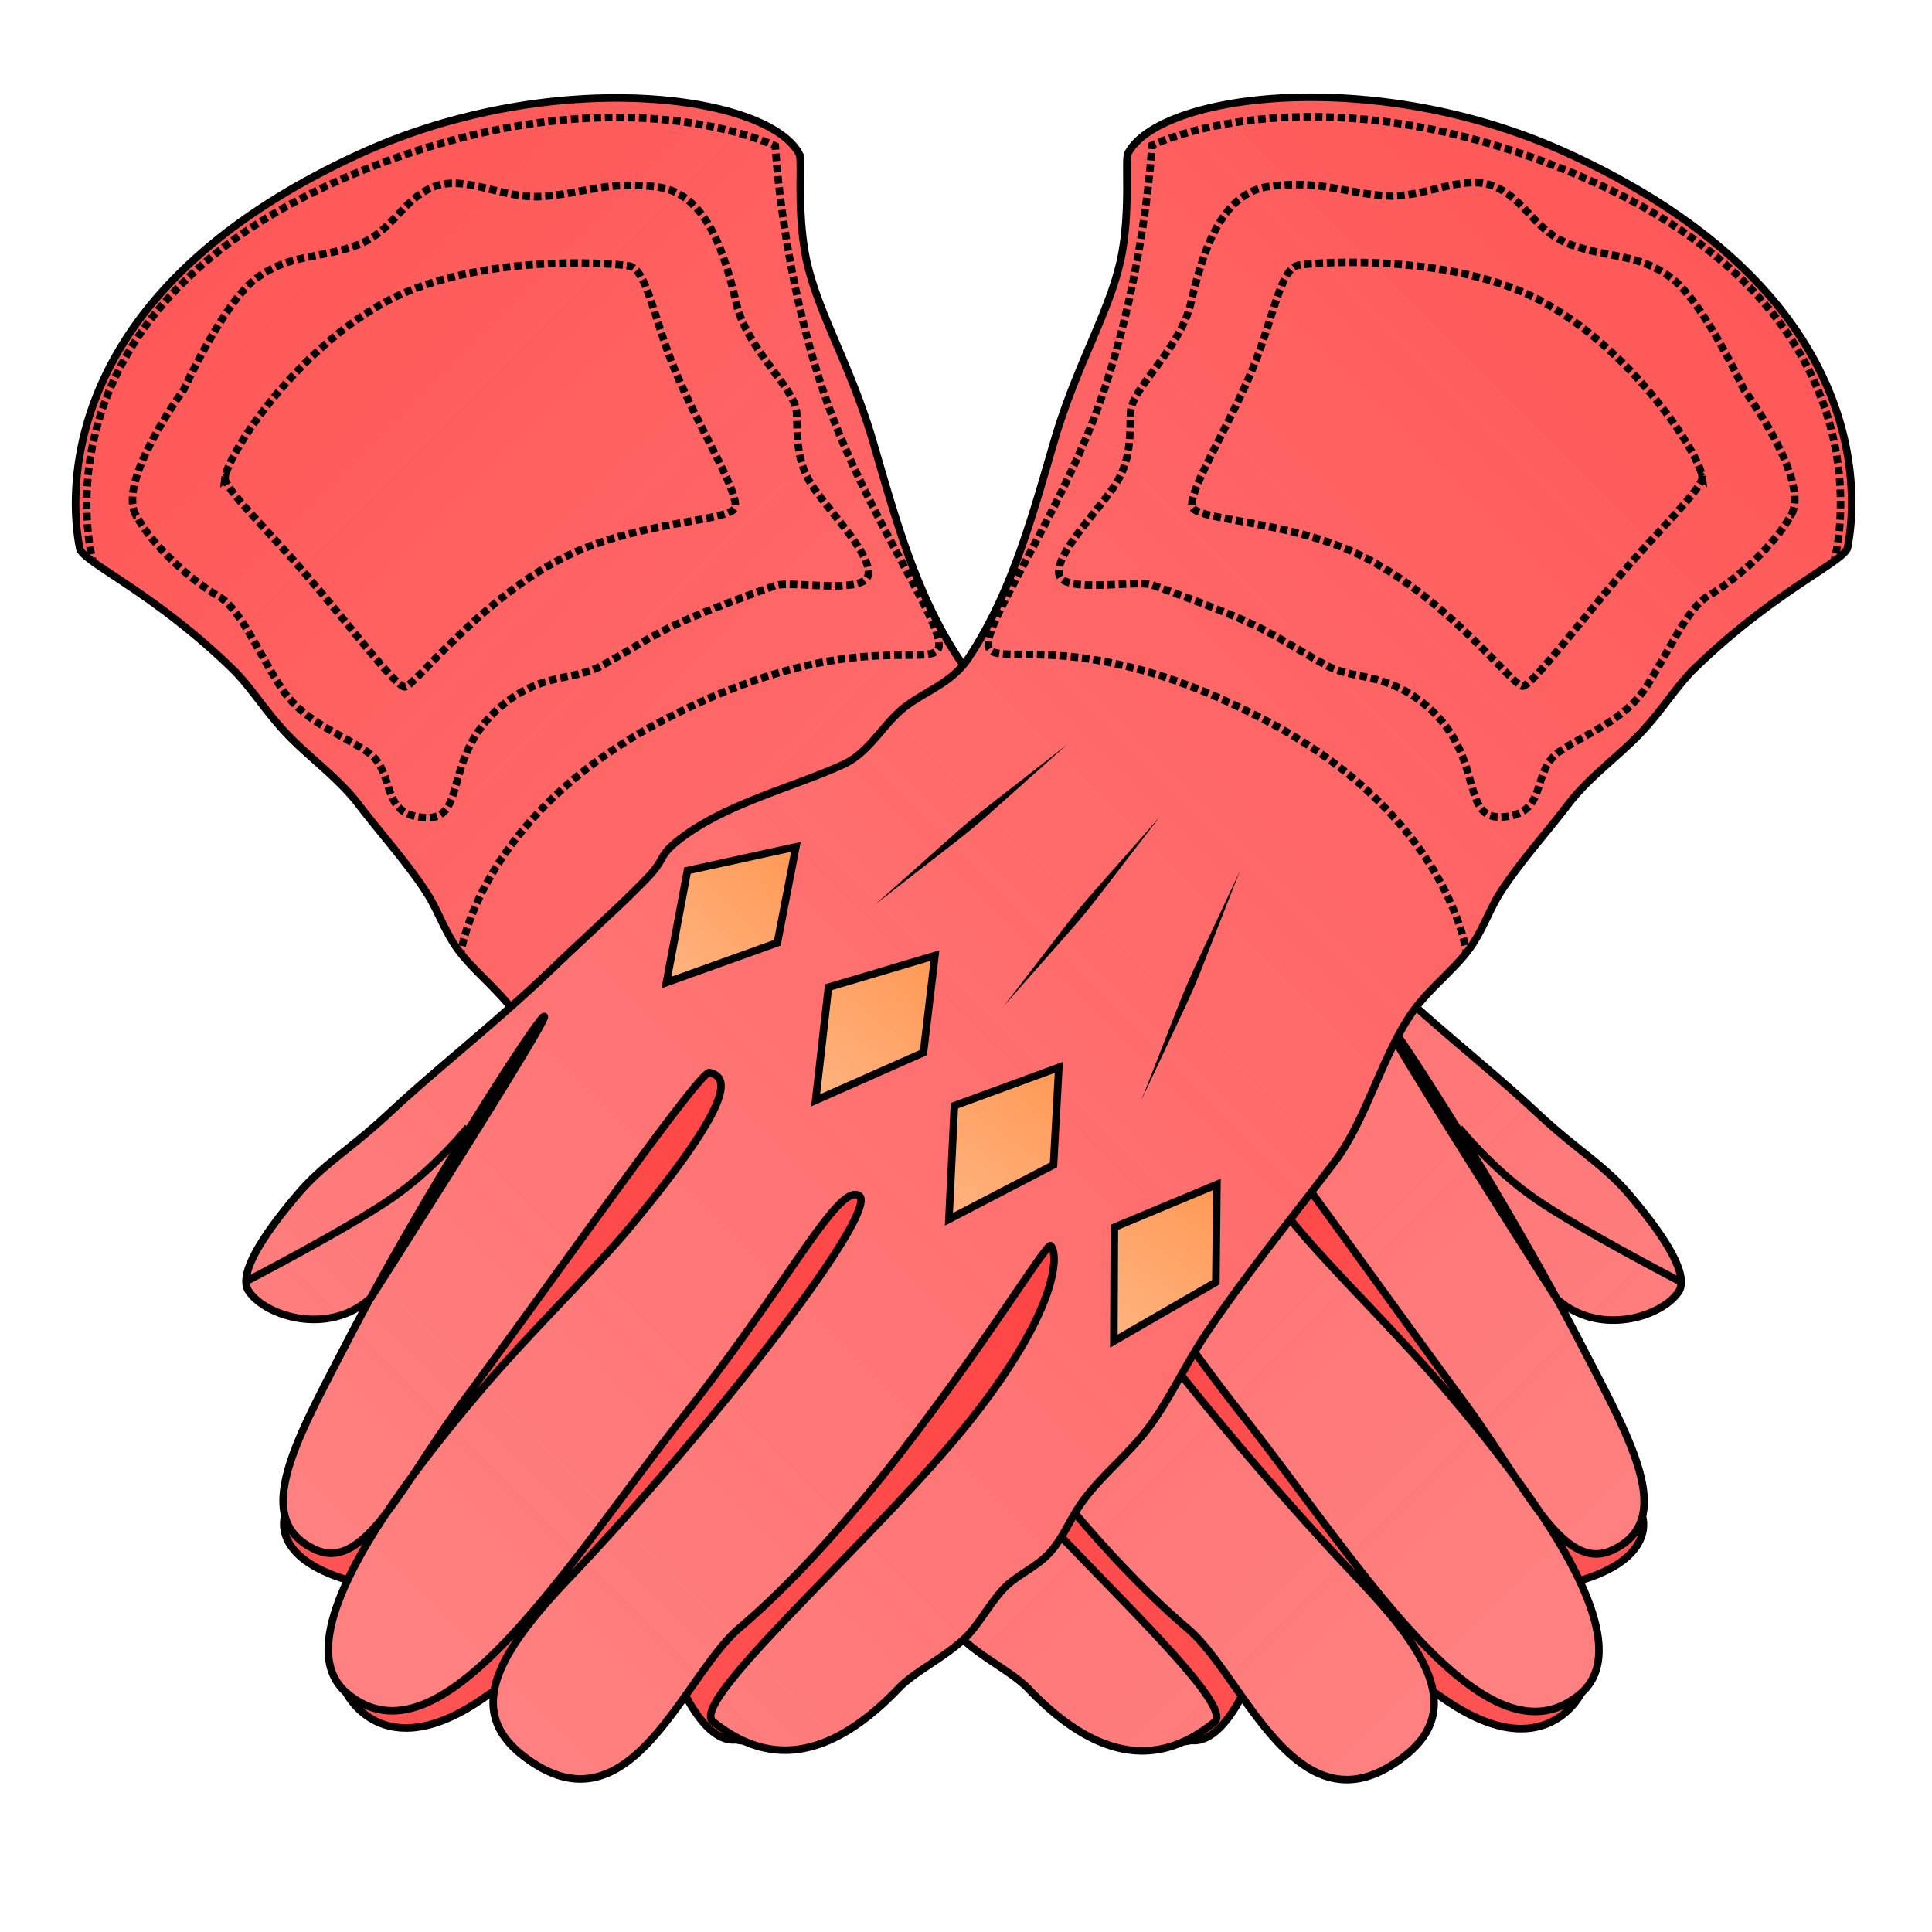 <svg xmlns="http://www.w3.org/2000/svg" xmlns:xlink="http://www.w3.org/1999/xlink" viewBox="0 0 256 256">
    <defs>
        <linearGradient id="innoGrad2">
            <stop offset="0" stop-color="#ff7f2a" stop-opacity=".502"/>
            <stop offset="1" stop-color="#ff7f2a" stop-opacity="0"/>
        </linearGradient>
        <linearGradient id="innoGrad1">
            <stop offset="0" stop-color="#ff2a2a" stop-opacity=".502"/>
            <stop offset="1" stop-color="#ff2a2a" stop-opacity="0"/>
        </linearGradient>
        <linearGradient id="linearGradient879" x1="104.446" x2="215.891" y1="124.502" y2="235.947" gradientUnits="userSpaceOnUse" xlink:href="#innoGrad1"/>
        <linearGradient id="linearGradient902" x1="-7.358" x2="181.974" y1="48.839" y2="238.171" gradientUnits="userSpaceOnUse" xlink:href="#innoGrad1"/>
        <linearGradient id="linearGradient945" x1="154.895" x2="172.054" y1="115.756" y2="133.731" gradientUnits="userSpaceOnUse" xlink:href="#innoGrad2"/>
        <linearGradient id="linearGradient947" x1="136.471" x2="152.28" y1="130.161" y2="149.341" gradientUnits="userSpaceOnUse" xlink:href="#innoGrad2"/>
        <linearGradient id="linearGradient949" x1="120.053" x2="134.621" y1="144.972" y2="165.103" gradientUnits="userSpaceOnUse" xlink:href="#innoGrad2"/>
        <linearGradient id="linearGradient951" x1="99.111" x2="112.765" y1="160.486" y2="181.248" gradientUnits="userSpaceOnUse" xlink:href="#innoGrad2"/>
        <linearGradient id="linearGradient1124" x1="104.446" x2="215.891" y1="124.502" y2="235.947" gradientUnits="userSpaceOnUse" xlink:href="#innoGrad1"/>
        <linearGradient id="linearGradient1126" x1="-7.358" x2="181.974" y1="48.839" y2="238.171" gradientUnits="userSpaceOnUse" xlink:href="#innoGrad1"/>
        <linearGradient id="linearGradient1128" x1="154.895" x2="172.054" y1="115.756" y2="133.731" gradientUnits="userSpaceOnUse" xlink:href="#innoGrad2"/>
        <linearGradient id="linearGradient1130" x1="136.471" x2="152.28" y1="130.161" y2="149.341" gradientUnits="userSpaceOnUse" xlink:href="#innoGrad2"/>
        <linearGradient id="linearGradient1132" x1="120.053" x2="134.621" y1="144.972" y2="165.103" gradientUnits="userSpaceOnUse" xlink:href="#innoGrad2"/>
        <linearGradient id="linearGradient1134" x1="99.111" x2="112.765" y1="160.486" y2="181.248" gradientUnits="userSpaceOnUse" xlink:href="#innoGrad2"/>
    </defs>
    <g>
        <path fill="#f55" d="M173.712 122.974l-75.059 37.777 55.273 66.198s.036 4.674 3.904 3.667c5.55.626 9.522-12.671 9.522-12.671s10.222-2.47 23.832 7.066c13.575 9.533 18.396-.766 18.396-.766s-5.507-13.284-.5-14.724c10.553-3.033 8.537-8.612 8.537-8.612l-11.372-28.83 2.224-17.51z"/>
        <path fill="url(#linearGradient879)" stroke="#000" d="M178.697 126.426l-75.058 37.777 55.273 66.197s.036 4.675 3.904 3.668c5.549.626 9.522-12.672 9.522-12.672s10.222-2.47 23.832 7.067c13.575 9.533 18.396-.766 18.396-.766s-5.507-13.285-.5-14.724c10.553-3.034 8.537-8.612 8.537-8.612l-11.373-28.83 2.225-17.51z" transform="translate(-4.986 -3.452)"/>
        <path fill="#ff8080" d="M105.9 20.39c-4.216-7.953-32.833-11.64-58.25 0-42.167 19.326-38 47.711-37.087 52.262.384 1.832 9.771 5.784 20.315 16.06 2.367 2.32 4.378 5.674 7.245 8.658 2.935 3.048 6.721 5.75 9.355 9.173 2.947 3.876 6.362 7.627 8.986 11.646 1.705 2.626 2.507 5.502 4.59 8.131 1.897 2.385 4.627 4.622 6.551 7.063 4.375 5.587 6.548 14.89 10.931 20.658 5.201 6.866 11.69 14.87 16.771 22.408 3.316 4.888 5.264 9.615 8.495 13.611 2.206 2.74 5.621 5.672 7.745 8.468 2.011 2.602 2.758 5.08 4.671 7.235 1.73 1.961 4.434 3.016 6.104 4.772 1.782 1.858 3.31 4.7 4.931 6.355 2.652 2.67 6.926 4.675 9.022 6.887 11.47 12.002 19.636 8.422 24.625 4.436 3.347-2.688-21.815-24.512-33.968-39.745-11.9-14.935-11.854-22.245-10.786-23.307.766-.789 20.491 33.018 41.25 50.647 7.56 6.43 14.551 27.91 28.676 16.921 7.9-6.156 2.957-13.979-6.03-23.436-19.939-21.008-41.639-49.255-38.438-50.813 2.82-1.387 9.311 11.628 22.92 28.928 15.873 20.188 32.32 47.496 44.831 37.074 7.773-6.472-3.743-23.705-17.473-39.904-6.928-8.18-15.222-16.098-20.298-22.257-14.795-17.896-12.174-19.593-10.23-20.113 1.21-.335 18.513 24.41 32.668 43.606 8.17 11.105 13.054 22.6 19.57 19.602 8.64-3.958 2.528-14.484-4.053-27.195-10.154-19.642-25.935-44.16-26.294-43.429-.263.914 23.002 37.285 23.002 37.285 5.578 5.08 13.951 2.447 16.176-.919 1.218-1.818-.729-6.079-6.7-13.059-3.296-3.83-6.847-5.769-11.999-10.594-6.322-5.912-13.977-11.79-21.916-19.422-1.678-1.636-4.414-4.135-6.982-6.583a123.183 123.183 0 0 1-5.38-5.244c-2.254-2.435-1.364-2.685-3.672-4.592-6.077-4.958-15.115-7.096-22.073-10.242-3.417-1.529-5.317-5.275-7.939-7.416-2.974-2.409-6.518-3.306-8.827-6.884-5.874-8.952-8.532-19.398-11.467-29.317-2.896-9.532-6.92-16.112-8.518-22.953-1.479-6.55-.577-13.574-1.05-14.462z"/>
        <path fill="url(#linearGradient902)" stroke="#000" stroke-miterlimit="10" d="M110.886 23.842c-4.216-7.953-32.833-11.641-58.25 0-42.167 19.326-38 47.711-37.087 52.262.384 1.832 9.771 5.784 20.315 16.06 2.367 2.319 4.378 5.674 7.245 8.658 2.935 3.048 6.721 5.749 9.355 9.173 2.947 3.876 6.362 7.627 8.986 11.646 1.705 2.626 2.507 5.502 4.59 8.131 1.897 2.385 4.627 4.622 6.551 7.063 4.375 5.587 6.548 14.889 10.931 20.658 5.201 6.866 11.689 14.87 16.771 22.408 3.316 4.888 5.264 9.615 8.495 13.611 2.206 2.74 5.621 5.672 7.745 8.468 2.011 2.602 2.758 5.08 4.671 7.235 1.729 1.961 4.434 3.016 6.104 4.772 1.782 1.858 3.31 4.699 4.931 6.355 2.652 2.67 6.926 4.675 9.022 6.887 11.469 12.002 19.636 8.422 24.625 4.436 3.347-2.688-21.815-24.512-33.968-39.745-11.901-14.935-11.854-22.245-10.786-23.307.766-.789 20.491 33.018 41.25 50.647 7.559 6.429 14.551 27.909 28.676 16.921 7.899-6.156 2.957-13.979-6.03-23.436-19.939-21.008-41.639-49.255-38.438-50.813 2.82-1.387 9.311 11.628 22.919 28.928 15.874 20.188 32.32 47.496 44.832 37.074 7.773-6.472-3.743-23.705-17.473-39.904-6.928-8.18-15.222-16.098-20.298-22.257-14.795-17.896-12.174-19.593-10.23-20.113 1.21-.335 18.513 24.41 32.668 43.606 8.17 11.105 13.054 22.599 19.57 19.602 8.639-3.958 2.528-14.484-4.053-27.195-10.154-19.642-25.935-44.161-26.294-43.429-.263.914 23.002 37.285 23.002 37.285 5.578 5.08 13.951 2.447 16.176-.919 1.218-1.818-.729-6.079-6.701-13.059-3.295-3.831-6.846-5.769-11.998-10.594-6.322-5.912-13.977-11.791-21.916-19.422-1.678-1.636-4.414-4.135-6.982-6.583a123.183 123.183 0 0 1-5.38-5.244c-2.254-2.435-1.364-2.685-3.672-4.592-6.077-4.958-15.115-7.096-22.073-10.242-3.417-1.529-5.317-5.275-7.939-7.416-2.974-2.409-6.518-3.306-8.827-6.884-5.874-8.952-8.532-19.398-11.467-29.317-2.896-9.532-6.921-16.112-8.518-22.953-1.479-6.55-.577-13.574-1.05-14.462z" transform="translate(-4.986 -3.452)"/>
        <path fill="none" stroke="#000" stroke-miterlimit="10" d="M222.77 169.881s-13.655-7.078-19.409-11.09c-5.759-3.993-10.002-9.336-10.002-9.336"/>
        <path d="M114.005 98.774c16.497 14.618 8.035 7.565 25.385 21.16-16.496-14.619-8.035-7.566-25.385-21.16zM101.684 108.31c13.264 17.139 6.375 8.781 20.667 25.072-13.263-17.139-6.374-8.781-20.667-25.073zM91.091 115.542c8.09 20.495 3.739 10.38 13.052 30.347-8.089-20.494-3.738-10.379-13.052-30.347z"/>
        <g>
            <g fill="none" stroke="#000" stroke-miterlimit="10">
                <path d="M61.055 126.32s.021-.17.083-.49"/>
                <path stroke-dasharray=".998,.499" d="M61.24 125.346c.87-3.912 5.461-18.796 26.32-29.743 23.88-12.555 35.167-7.14 36.717-9.542 1.534-2.38-9.119-17.13-14.647-32.662-5.23-14.623-6.594-29.815-6.849-33.31"/>
                <path d="M102.763 19.837c-.022-.324-.032-.495-.032-.495s-.152-.075-.45-.205"/>
                <path stroke-dasharray="1.003,.502" d="M101.822 18.944c-4.407-1.788-24.576-8.48-54.889 4.086C6.751 39.728 11.09 68.734 12.16 73.695"/>
                <path d="M12.217 73.946c.072.315.12.481.12.481"/>
            </g>
        </g>
        <g>
            <path fill="none" stroke="#000" stroke-dasharray="1.002,.501" stroke-miterlimit="10" d="M17.992 68.235c-2.475-4.598 6.35-16.6 6.35-16.6s5.303-11.643 9.702-14.82c4.421-3.19 8.121-2.493 13.062-4.259 4.962-1.766 6.021-5.993 10.244-7.758 4.248-1.766 9.184 1.604 14.474 1.231 5.302-.343 8.674-2.124 15.37-1.239 6.7.897 8.997 9.531 10.41 15.556 1.438 5.993 7.768 11.124 7.95 14.294.161 3.168-.18 6.534 2.3 10.065 2.452 3.531 7.671 8.827 7.191 11.48-.48 2.643-10.33.7-12.313 1.405-2.009.71-8.838 3.171-12.71 4.938-3.873 1.767-6.36 3.534-10.253 5.655-3.872 2.125-7.962.821-13.458 5.473-7.892 6.715-4.196 15.213-10.188 14.677-6.004-.533-3.53-6.026-7.404-8.675-3.9-2.648-8.67-4.054-11.659-8.824-3.014-4.772-5.308-10.242-8.125-11.838-2.823-1.577-8.466-6.176-10.943-10.76z"/>
        </g>
        <g>
            <path fill="none" stroke="#000" stroke-dasharray=".996,.498" stroke-miterlimit="10" d="M29.824 63.296c-.174 1.38 5.525 6.771 10.765 12.887 6.052 7.053 11.83 14.825 13.057 14.825 1.204 0 9.563-11.173 20.673-16.95 9.943-5.167 22.781-4.888 23.104-6.89.372-2.206-4.767-10.386-7.94-17.997-2.9-6.978-3.739-13.536-6.185-13.945-2.539-.442-20.933-1.65-32.836 5.118-11.883 6.757-20.295 19.952-20.638 22.952z"/>
        </g>
        <path fill="#ffb380" d="M149.91 112.304l2.456 12.705 14.702 5.27-2.788-14.828zM131.485 126.71l1.525 12.853 14.284 6.326-1.698-14.985zM115.067 141.52l.71 12.925 13.858 7.206-.725-15.053zM94.125 157.034l.138 12.954 13.516 7.808-.068-15.088z"/>
        <path fill="url(#linearGradient945)" stroke="#000" stroke-miterlimit="10" d="M154.895 115.756l2.457 12.705 14.702 5.27-2.788-14.828z" transform="translate(-4.986 -3.452)"/>
        <path fill="url(#linearGradient947)" stroke="#000" stroke-miterlimit="10" d="M150.582 134.356l-14.111-4.195 1.525 12.854 14.284 6.326z" transform="translate(-4.986 -3.452)"/>
        <path fill="url(#linearGradient949)" stroke="#000" stroke-miterlimit="10" d="M134.621 165.103l-.725-15.053-13.843-5.078.709 12.925z" transform="translate(-4.986 -3.452)"/>
        <path fill="url(#linearGradient951)" stroke="#000" stroke-miterlimit="10" d="M99.249 173.44l13.516 7.808-.068-15.088-13.586-5.674z" transform="translate(-4.986 -3.452)"/>
    </g>
    <g>
        <path fill="#f55" d="M81.66 122.883l75.059 37.777-55.274 66.198s-.036 4.674-3.904 3.667c-5.549.626-9.522-12.671-9.522-12.671s-10.222-2.47-23.832 7.066c-13.575 9.533-18.396-.766-18.396-.766s5.507-13.284.5-14.724c-10.552-3.033-8.537-8.612-8.537-8.612l11.373-28.83-2.225-17.51z"/>
        <path fill="url(#linearGradient1124)" stroke="#000" d="M178.697 126.426l-75.058 37.777 55.273 66.197s.036 4.675 3.904 3.668c5.549.626 9.522-12.672 9.522-12.672s10.222-2.47 23.832 7.067c13.575 9.533 18.396-.766 18.396-.766s-5.507-13.285-.5-14.724c10.553-3.034 8.537-8.612 8.537-8.612l-11.373-28.83 2.225-17.51z" transform="matrix(-1 0 0 1 260.357 -3.543)"/>
        <path fill="#ff8080" d="M149.471 20.3c4.216-7.954 32.833-11.642 58.25 0 42.167 19.325 38 47.71 37.087 52.261-.384 1.832-9.77 5.784-20.315 16.06-2.367 2.32-4.378 5.674-7.245 8.658-2.935 3.048-6.72 5.75-9.355 9.173-2.947 3.876-6.362 7.627-8.986 11.646-1.705 2.626-2.507 5.502-4.59 8.131-1.897 2.385-4.627 4.622-6.55 7.063-4.376 5.587-6.549 14.89-10.932 20.658-5.2 6.866-11.689 14.87-16.77 22.408-3.317 4.888-5.265 9.615-8.496 13.611-2.206 2.74-5.62 5.672-7.745 8.468-2.01 2.602-2.758 5.08-4.67 7.235-1.73 1.961-4.435 3.016-6.105 4.772-1.782 1.858-3.31 4.7-4.93 6.355-2.653 2.67-6.927 4.675-9.023 6.887-11.469 12.002-19.636 8.422-24.625 4.436-3.347-2.688 21.815-24.512 33.968-39.745 11.901-14.935 11.854-22.245 10.786-23.307-.766-.789-20.49 33.018-41.25 50.647-7.559 6.43-14.55 27.91-28.676 16.921-7.899-6.156-2.957-13.979 6.03-23.436 19.94-21.008 41.64-49.255 38.438-50.813-2.82-1.387-9.31 11.628-22.919 28.928-15.874 20.188-32.32 47.496-44.832 37.074-7.773-6.472 3.743-23.705 17.473-39.904 6.928-8.18 15.222-16.098 20.298-22.257 14.795-17.896 12.174-19.593 10.23-20.113-1.21-.335-18.513 24.41-32.668 43.606-8.17 11.105-13.054 22.6-19.57 19.602-8.639-3.958-2.528-14.484 4.053-27.195 10.154-19.642 25.935-44.16 26.294-43.429.264.914-23.002 37.285-23.002 37.285-5.578 5.08-13.95 2.447-16.176-.919-1.218-1.818.73-6.079 6.701-13.059 3.295-3.83 6.846-5.769 11.998-10.594 6.322-5.912 13.977-11.79 21.916-19.422 1.678-1.636 4.414-4.135 6.982-6.583a123.183 123.183 0 0 0 5.38-5.244c2.254-2.435 1.364-2.685 3.672-4.592 6.077-4.958 15.115-7.096 22.073-10.242 3.417-1.529 5.317-5.275 7.94-7.416 2.973-2.409 6.517-3.306 8.826-6.884 5.874-8.952 8.532-19.398 11.467-29.317 2.896-9.532 6.921-16.112 8.518-22.953 1.48-6.55.577-13.574 1.05-14.462z"/>
        <path fill="url(#linearGradient1126)" stroke="#000" stroke-miterlimit="10" d="M110.886 23.842c-4.216-7.953-32.833-11.641-58.25 0-42.167 19.326-38 47.711-37.087 52.262.384 1.832 9.771 5.784 20.315 16.06 2.367 2.319 4.378 5.674 7.245 8.658 2.935 3.048 6.721 5.749 9.355 9.173 2.947 3.876 6.362 7.627 8.986 11.646 1.705 2.626 2.507 5.502 4.59 8.131 1.897 2.385 4.627 4.622 6.551 7.063 4.375 5.587 6.548 14.889 10.931 20.658 5.201 6.866 11.689 14.87 16.771 22.408 3.316 4.888 5.264 9.615 8.495 13.611 2.206 2.74 5.621 5.672 7.745 8.468 2.011 2.602 2.758 5.08 4.671 7.235 1.729 1.961 4.434 3.016 6.104 4.772 1.782 1.858 3.31 4.699 4.931 6.355 2.652 2.67 6.926 4.675 9.022 6.887 11.469 12.002 19.636 8.422 24.625 4.436 3.347-2.688-21.815-24.512-33.968-39.745-11.901-14.935-11.854-22.245-10.786-23.307.766-.789 20.491 33.018 41.25 50.647 7.559 6.429 14.551 27.909 28.676 16.921 7.899-6.156 2.957-13.979-6.03-23.436-19.939-21.008-41.639-49.255-38.438-50.813 2.82-1.387 9.311 11.628 22.919 28.928 15.874 20.188 32.32 47.496 44.832 37.074 7.773-6.472-3.743-23.705-17.473-39.904-6.928-8.18-15.222-16.098-20.298-22.257-14.795-17.896-12.174-19.593-10.23-20.113 1.21-.335 18.513 24.41 32.668 43.606 8.17 11.105 13.054 22.599 19.57 19.602 8.639-3.958 2.528-14.484-4.053-27.195-10.154-19.642-25.935-44.161-26.294-43.429-.263.914 23.002 37.285 23.002 37.285 5.578 5.08 13.951 2.447 16.176-.919 1.218-1.818-.729-6.079-6.701-13.059-3.295-3.831-6.846-5.769-11.998-10.594-6.322-5.912-13.977-11.791-21.916-19.422-1.678-1.636-4.414-4.135-6.982-6.583a123.183 123.183 0 0 1-5.38-5.244c-2.254-2.435-1.364-2.685-3.672-4.592-6.077-4.958-15.115-7.096-22.073-10.242-3.417-1.529-5.317-5.275-7.939-7.416-2.974-2.409-6.518-3.306-8.827-6.884-5.874-8.952-8.532-19.398-11.467-29.317-2.896-9.532-6.921-16.112-8.518-22.953-1.479-6.55-.577-13.574-1.05-14.462z" transform="matrix(-1 0 0 1 260.357 -3.543)"/>
        <path fill="none" stroke="#000" stroke-miterlimit="10" d="M32.601 169.79s13.655-7.078 19.41-11.09c5.758-3.993 10.001-9.336 10.001-9.336"/>
        <path d="M141.366 98.683c-16.496 14.618-8.035 7.565-25.385 21.16 16.497-14.619 8.035-7.566 25.385-21.16zM153.687 108.218c-13.263 17.14-6.374 8.782-20.667 25.073 13.264-17.139 6.375-8.781 20.667-25.073zM164.28 115.451c-8.089 20.495-3.738 10.38-13.052 30.347 8.09-20.494 3.739-10.379 13.052-30.347z"/>
        <g>
            <g fill="none" stroke="#000" stroke-miterlimit="10">
                <path d="M194.316 126.228s-.02-.17-.083-.489"/>
                <path stroke-dasharray=".998,.499" d="M194.132 125.255c-.87-3.912-5.462-18.796-26.32-29.743-23.88-12.555-35.168-7.14-36.718-9.542-1.534-2.38 9.12-17.13 14.647-32.662 5.23-14.623 6.594-29.815 6.85-33.31"/>
                <path d="M152.608 19.746c.022-.324.032-.495.032-.495s.152-.075.451-.205"/>
                <path stroke-dasharray="1.003,.502" d="M153.55 18.853c4.406-1.788 24.575-8.48 54.888 4.086 40.182 16.698 35.843 45.704 34.773 50.665"/>
                <path d="M243.154 73.855c-.072.315-.12.481-.12.481"/>
            </g>
        </g>
        <g>
            <path fill="none" stroke="#000" stroke-dasharray="1.002,.501" stroke-miterlimit="10" d="M237.38 68.144c2.474-4.598-6.35-16.6-6.35-16.6s-5.304-11.643-9.703-14.82c-4.42-3.19-8.12-2.493-13.062-4.259-4.962-1.766-6.02-5.993-10.244-7.758-4.248-1.766-9.184 1.604-14.474 1.231-5.302-.343-8.674-2.124-15.369-1.239-6.7.897-8.998 9.531-10.41 15.556-1.439 5.993-7.769 11.124-7.95 14.294-.162 3.168.18 6.534-2.3 10.065-2.453 3.531-7.672 8.827-7.192 11.48.481 2.643 10.331.7 12.313 1.405 2.01.71 8.838 3.171 12.711 4.938 3.872 1.767 6.36 3.534 10.252 5.655 3.872 2.125 7.962.821 13.458 5.473 7.892 6.715 4.196 15.213 10.188 14.677 6.004-.533 3.53-6.026 7.404-8.675 3.901-2.648 8.671-4.054 11.66-8.824 3.013-4.772 5.307-10.242 8.124-11.838 2.823-1.577 8.466-6.176 10.943-10.76z"/>
        </g>
        <g>
            <path fill="none" stroke="#000" stroke-dasharray=".996,.498" stroke-miterlimit="10" d="M225.547 63.205c.174 1.38-5.525 6.771-10.765 12.887-6.052 7.053-11.83 14.825-13.057 14.825-1.204 0-9.563-11.173-20.673-16.95-9.943-5.167-22.78-4.888-23.104-6.89-.372-2.206 4.767-10.386 7.941-17.997 2.9-6.978 3.738-13.536 6.184-13.945 2.54-.442 20.933-1.65 32.836 5.118 11.883 6.757 20.295 19.952 20.638 22.952z"/>
        </g>
        <path fill="#ffb380" d="M88.303 130.188l2.788-14.828 14.371-3.147-2.457 12.705zM108.077 145.798l1.698-14.985 14.111-4.195-1.525 12.854zM125.736 161.56l.725-15.053 13.843-5.078-.709 12.925zM147.592 177.705l.068-15.088 13.586-5.674-.138 12.954z"/>
        <path fill="url(#linearGradient1128)" stroke="#000" stroke-miterlimit="10" d="M172.054 133.731l-2.788-14.828-14.371-3.147 2.457 12.705z" transform="matrix(-1 0 0 1 260.357 -3.543)"/>
        <path fill="url(#linearGradient1130)" stroke="#000" stroke-miterlimit="10" d="M137.996 143.015l14.284 6.326-1.698-14.985-14.111-4.195z" transform="matrix(-1 0 0 1 260.357 -3.543)"/>
        <path fill="url(#linearGradient1132)" stroke="#000" stroke-miterlimit="10" d="M120.053 144.972l.709 12.925 13.859 7.206-.725-15.053z" transform="matrix(-1 0 0 1 260.357 -3.543)"/>
        <path fill="url(#linearGradient1134)" stroke="#000" stroke-miterlimit="10" d="M112.697 166.16l-13.586-5.674.138 12.954 13.516 7.808z" transform="matrix(-1 0 0 1 260.357 -3.543)"/>
    </g>
</svg>
